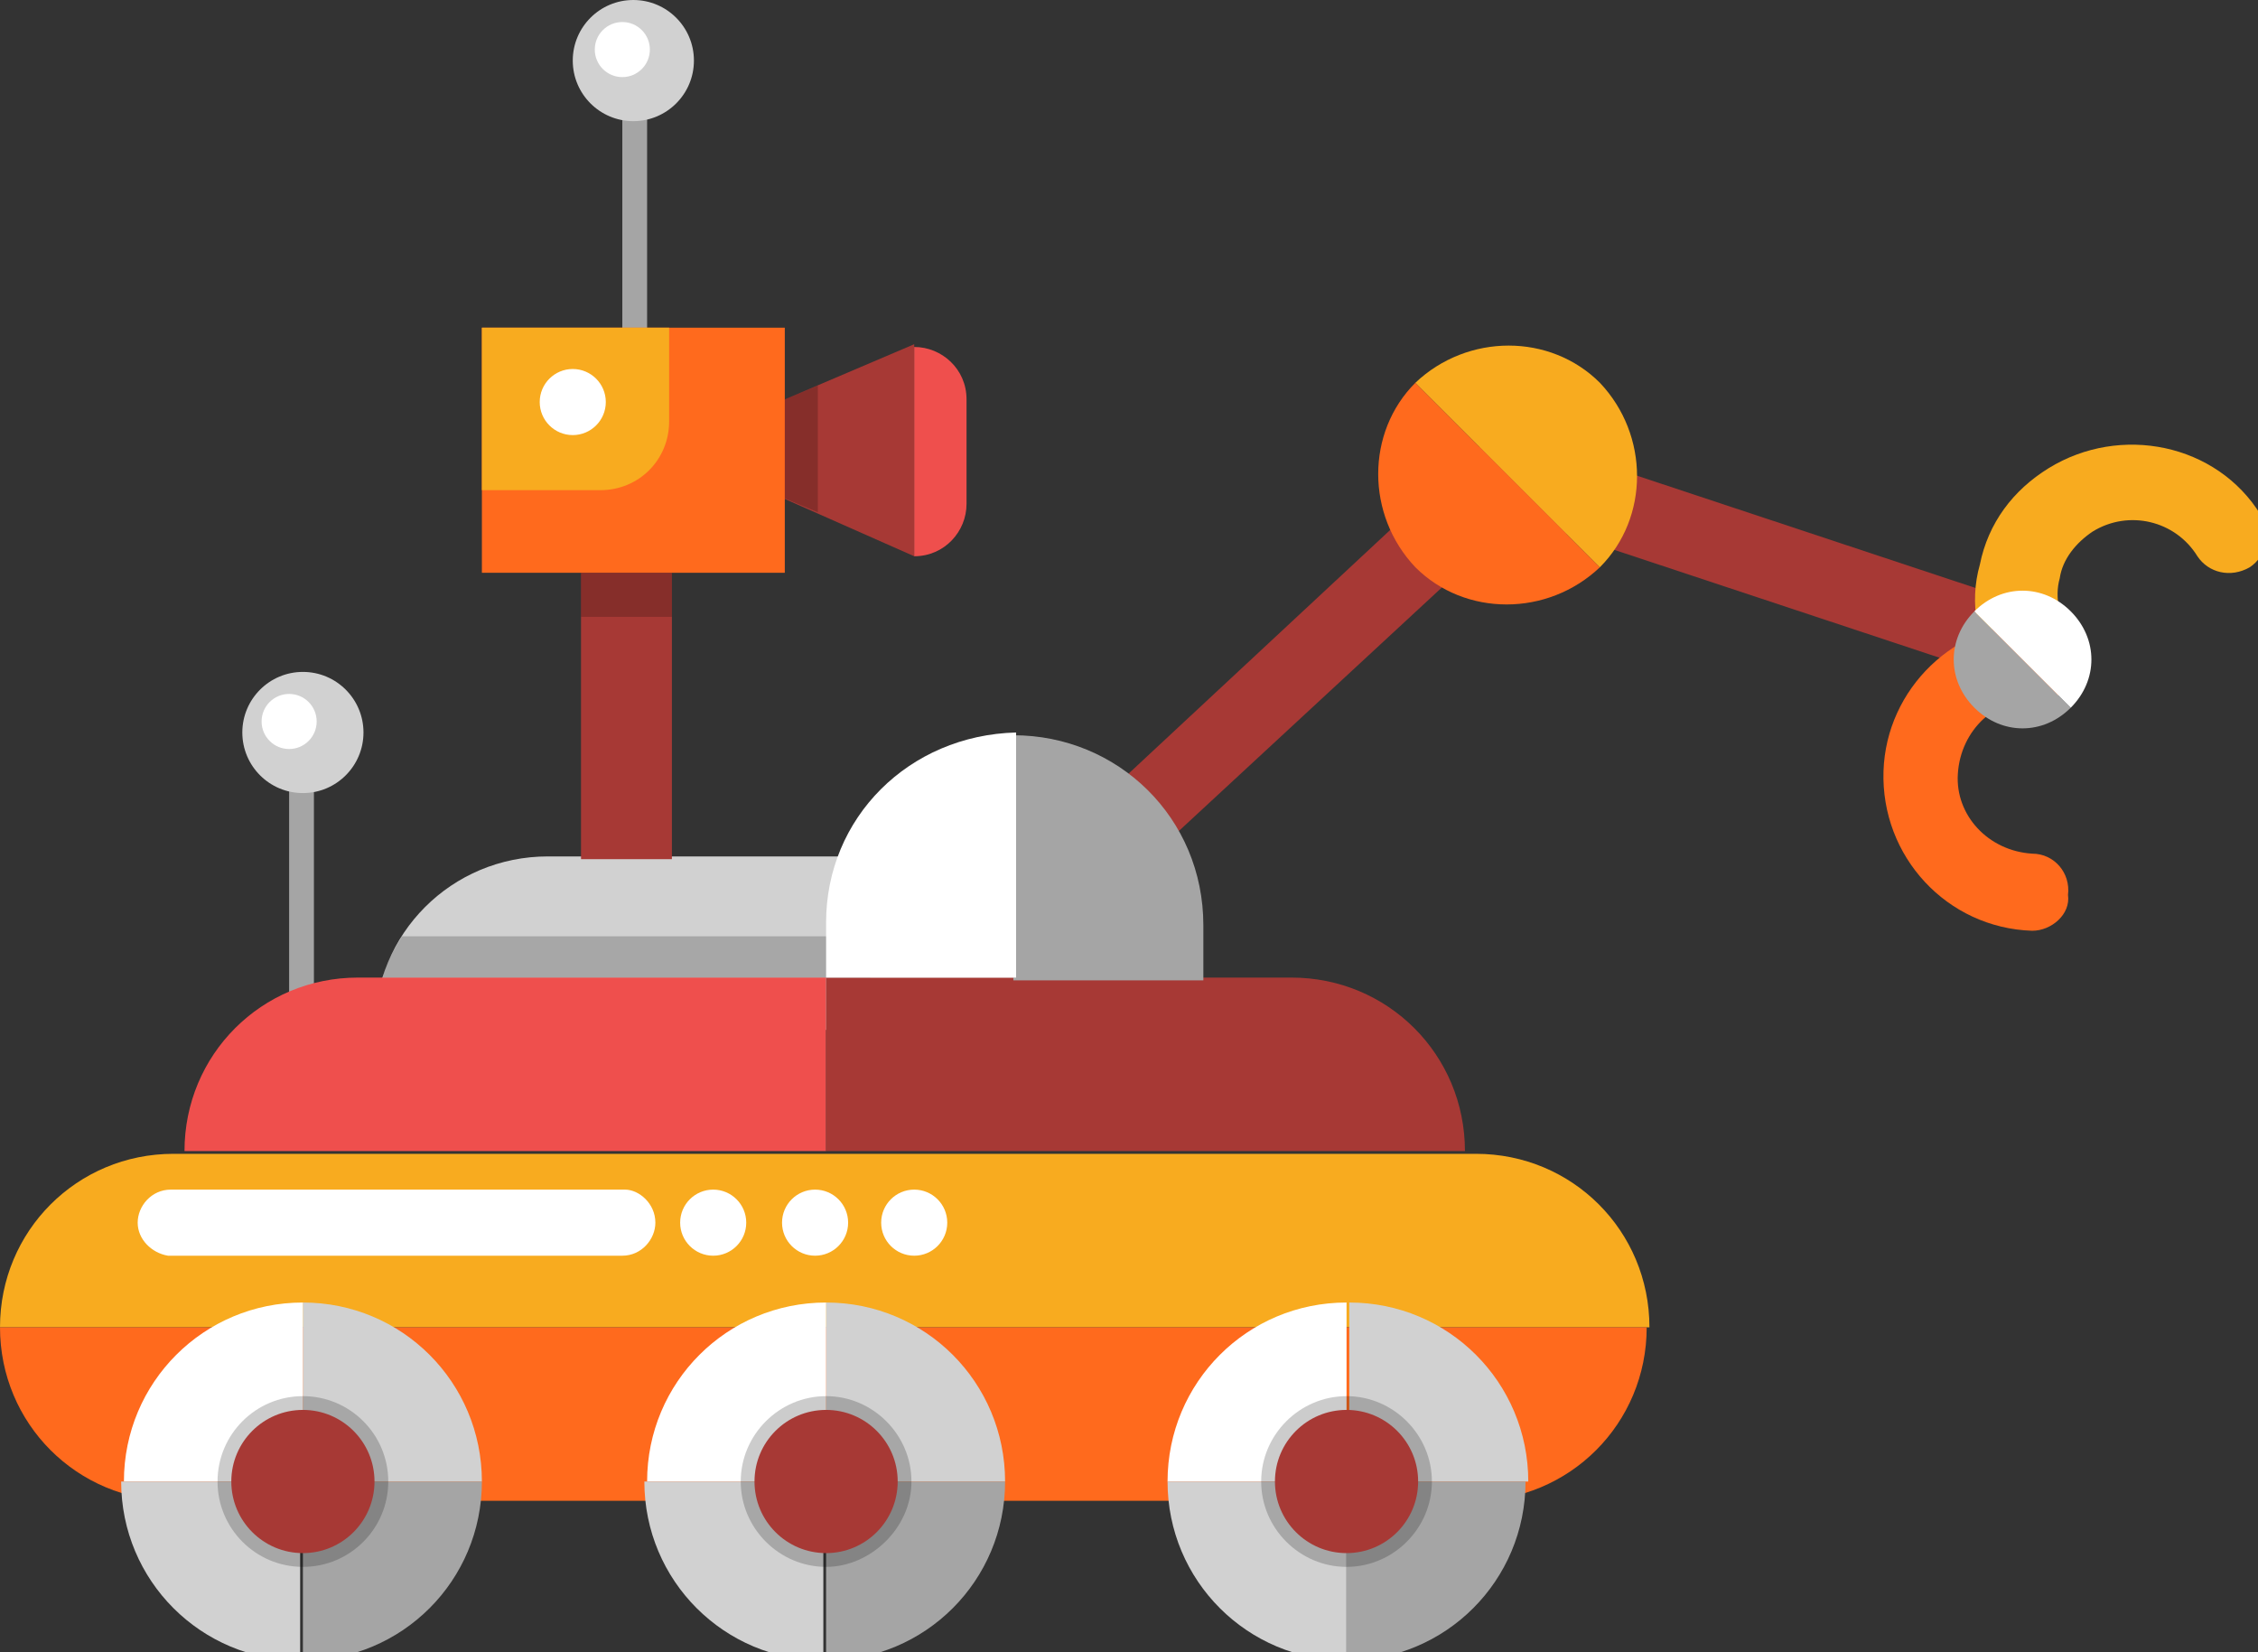 <?xml version="1.0" encoding="utf-8"?>
<!-- Generator: Adobe Illustrator 15.0.0, SVG Export Plug-In  -->
<!DOCTYPE svg PUBLIC "-//W3C//DTD SVG 1.1//EN" "http://www.w3.org/Graphics/SVG/1.1/DTD/svg11.dtd">
<svg version="1.1"
	 xmlns="http://www.w3.org/2000/svg" xmlns:xlink="http://www.w3.org/1999/xlink" xmlns:a="http://ns.adobe.com/AdobeSVGViewerExtensions/3.0/"
	 x="0px" y="0px" width="82px" height="60px" viewBox="0 0 82 60" overflow="visible" enable-background="new 0 0 82 60"
	 xml:space="preserve">
<rect x="0" y="0" width="82" height="60" fill="#333333" stroke="none"/>
<defs>
</defs>
<polygon fill="#A73935" points="40.3,32.5 38.4,30.5 54.4,15.6 74.9,22.4 74.1,25.1 55.1,18.8 "/>
<polygon fill="#A73935" points="33.2,12.5 27.1,15.1 27.1,17.5 33.2,20.2 "/>
<path fill="#D1D1D1" d="M36.8,31.1H19.9c-3.5,0-6.3,2.8-6.3,6.3h23.3V31.1z"/>
<rect x="22.6" y="3.8" fill="#A5A5A5" width="0.9" height="9.6"/>
<rect x="10.5" y="28.2" fill="#A5A5A5" width="0.9" height="9.6"/>
<path fill="#FF6A1D" d="M51.4,13.9c-1.8,1.8-1.8,4.8,0,6.7c1.8,1.8,4.8,1.8,6.7,0L51.4,13.9z"/>
<path fill="#F8AB1F" d="M58.1,20.6c1.8-1.8,1.8-4.8,0-6.7c-1.8-1.8-4.8-1.8-6.7,0L58.1,20.6z"/>
<path fill="#F8AB1F" d="M53.6,41.9H6.3c-3.5,0-6.3,2.8-6.3,6.3h59.9C59.9,44.7,57.1,41.9,53.6,41.9z"/>
<path fill="#FF6A1D" d="M0,48.2c0,3.5,2.8,6.3,6.3,6.3h47.2c3.5,0,6.3-2.8,6.3-6.3H0z"/>
<path fill="#EF4F4D" d="M33.2,20.2c1.1,0,1.9-0.9,1.9-1.9v-3.8c0-1.1-0.9-1.9-1.9-1.9V20.2z"/>
<path fill="#F8AB1F" d="M73.8,25.4c-0.5,0-0.9-0.2-1.2-0.7c-0.8-1.3-1.1-2.8-0.7-4.2c0.3-1.5,1.2-2.7,2.5-3.5
	c2.6-1.6,6.1-0.9,7.7,1.7c0.4,0.7,0.2,1.5-0.4,1.9c-0.7,0.4-1.5,0.2-1.9-0.4c-0.8-1.3-2.5-1.7-3.8-0.9c-0.6,0.4-1.1,1-1.2,1.7
	c-0.2,0.7,0,1.5,0.4,2.1c0.4,0.7,0.2,1.5-0.4,1.9C74.3,25.3,74.1,25.4,73.8,25.4z"/>
<path fill="#FF6A1D" d="M73.8,33.8C73.8,33.8,73.7,33.8,73.8,33.8c-3.1-0.1-5.5-2.7-5.4-5.8c0.1-3,2.6-5.4,5.6-5.4
	c0.1,0,0.2,0,0.2,0c0.8,0,1.4,0.7,1.3,1.5c0,0.8-0.7,1.3-1.4,1.3c0,0,0,0-0.1,0c-1.5-0.1-2.8,1.1-2.9,2.7c-0.1,1.5,1.1,2.8,2.7,2.9
	c0.8,0,1.4,0.7,1.3,1.5C75.2,33.2,74.5,33.8,73.8,33.8z"/>
<path fill="#EF4F4D" d="M30,35.5H13c-3.5,0-6.3,2.8-6.3,6.3H30V35.5z"/>
<path fill="#A73935" d="M30,35.5h16.9c3.5,0,6.3,2.8,6.3,6.3H30V35.5z"/>
<path fill="#D1D1D1" d="M17.5,53.8c0-3.6-2.9-6.5-6.5-6.5v6.5H17.5z"/>
<path fill="#FFFFFF" d="M11,47.3c-3.6,0-6.5,2.9-6.5,6.5H11V47.3z"/>
<path fill="#D1D1D1" d="M4.4,53.8c0,3.6,2.9,6.5,6.5,6.5v-6.5H4.4z"/>
<path fill="#A5A5A5" d="M11,53.8v6.5c3.6,0,6.5-2.9,6.5-6.5H11z"/>
<circle opacity="0.2" cx="11" cy="53.8" r="3.1"/>
<circle fill="#A73935" cx="11" cy="53.8" r="2.6"/>
<path fill="#D1D1D1" d="M36.5,53.8c0-3.6-2.9-6.5-6.5-6.5v6.5H36.5z"/>
<path fill="#FFFFFF" d="M30,47.3c-3.6,0-6.5,2.9-6.5,6.5H30V47.3z"/>
<path fill="#D1D1D1" d="M23.4,53.8c0,3.6,2.9,6.5,6.5,6.5v-6.5H23.4z"/>
<path fill="#A5A5A5" d="M30,53.8v6.5c3.6,0,6.5-2.9,6.5-6.5H30z"/>
<path opacity="0.2" d="M30,56.9c-1.7,0-3.1-1.4-3.1-3.1s1.4-3.1,3.1-3.1c1.7,0,3.1,1.4,3.1,3.1S31.6,56.9,30,56.9z"/>
<circle fill="#A73935" cx="30" cy="53.8" r="2.6"/>
<path fill="#D1D1D1" d="M55.5,53.8c0-3.6-2.9-6.5-6.5-6.5v6.5H55.5z"/>
<path fill="#FFFFFF" d="M48.9,47.3c-3.6,0-6.5,2.9-6.5,6.5h6.5V47.3z"/>
<path fill="#D1D1D1" d="M42.4,53.8c0,3.6,2.9,6.5,6.5,6.5v-6.5H42.4z"/>
<path fill="#A5A5A5" d="M48.9,53.8v6.5c3.6,0,6.5-2.9,6.5-6.5H48.9z"/>
<path opacity="0.2" d="M48.9,56.9c-1.7,0-3.1-1.4-3.1-3.1s1.4-3.1,3.1-3.1c1.7,0,3.1,1.4,3.1,3.1S50.6,56.9,48.9,56.9z"/>
<circle fill="#A73935" cx="48.9" cy="53.8" r="2.6"/>
<rect x="21.1" y="20.8" fill="#A73935" width="3.3" height="10.4"/>
<rect x="17.5" y="11.9" fill="#FF6A1D" width="11" height="8.9"/>
<path fill="#F8AB1F" d="M24.3,15.3c0,1.4-1.1,2.5-2.5,2.5h-4.3v-5.9H20h4.3V15.3z"/>
<circle fill="#FFFFFF" cx="20.8" cy="14.6" r="1.2"/>
<polygon opacity="0.2" points="28.5,18.1 29.7,18.6 29.7,14 28.5,14.5 "/>
<path fill="#A5A5A5" d="M71.7,22.2c-1,1-1,2.5,0,3.5c1,1,2.5,1,3.5,0L71.7,22.2z"/>
<path fill="#FFFFFF" d="M75.2,25.7c1-1,1-2.5,0-3.5c-1-1-2.5-1-3.5,0L75.2,25.7z"/>
<rect x="21.1" y="20.8" opacity="0.2" width="3.3" height="1.6"/>
<path opacity="0.2" d="M13.9,35.5h17.7V34h-17C14.3,34.5,14,35,13.9,35.5z"/>
<path fill="#A5A5A5" d="M36.8,26.7v6.9v2h6.9v-2C43.7,29.7,40.6,26.7,36.8,26.7z"/>
<path fill="#FFFFFF" d="M30,33.5v2h6.9v-2v-6.9C33,26.7,30,29.7,30,33.5z"/>
<path fill="#FFFFFF" d="M23.8,44.4c0,0.6-0.5,1.2-1.2,1.2H6.1C5.5,45.5,5,45,5,44.4l0,0c0-0.6,0.5-1.2,1.2-1.2h16.5
	C23.2,43.2,23.8,43.7,23.8,44.4L23.8,44.4z"/>
<circle fill="#FFFFFF" cx="25.9" cy="44.4" r="1.2"/>
<circle fill="#FFFFFF" cx="29.6" cy="44.4" r="1.2"/>
<circle fill="#FFFFFF" cx="33.2" cy="44.4" r="1.2"/>
<circle fill="#D1D1D1" cx="23" cy="2.2" r="2.2"/>
<circle fill="#D1D1D1" cx="11" cy="26.6" r="2.2"/>
<circle fill="#FFFFFF" cx="10.5" cy="26.2" r="1"/>
<circle fill="#FFFFFF" cx="22.6" cy="1.8" r="1"/>
</svg>
